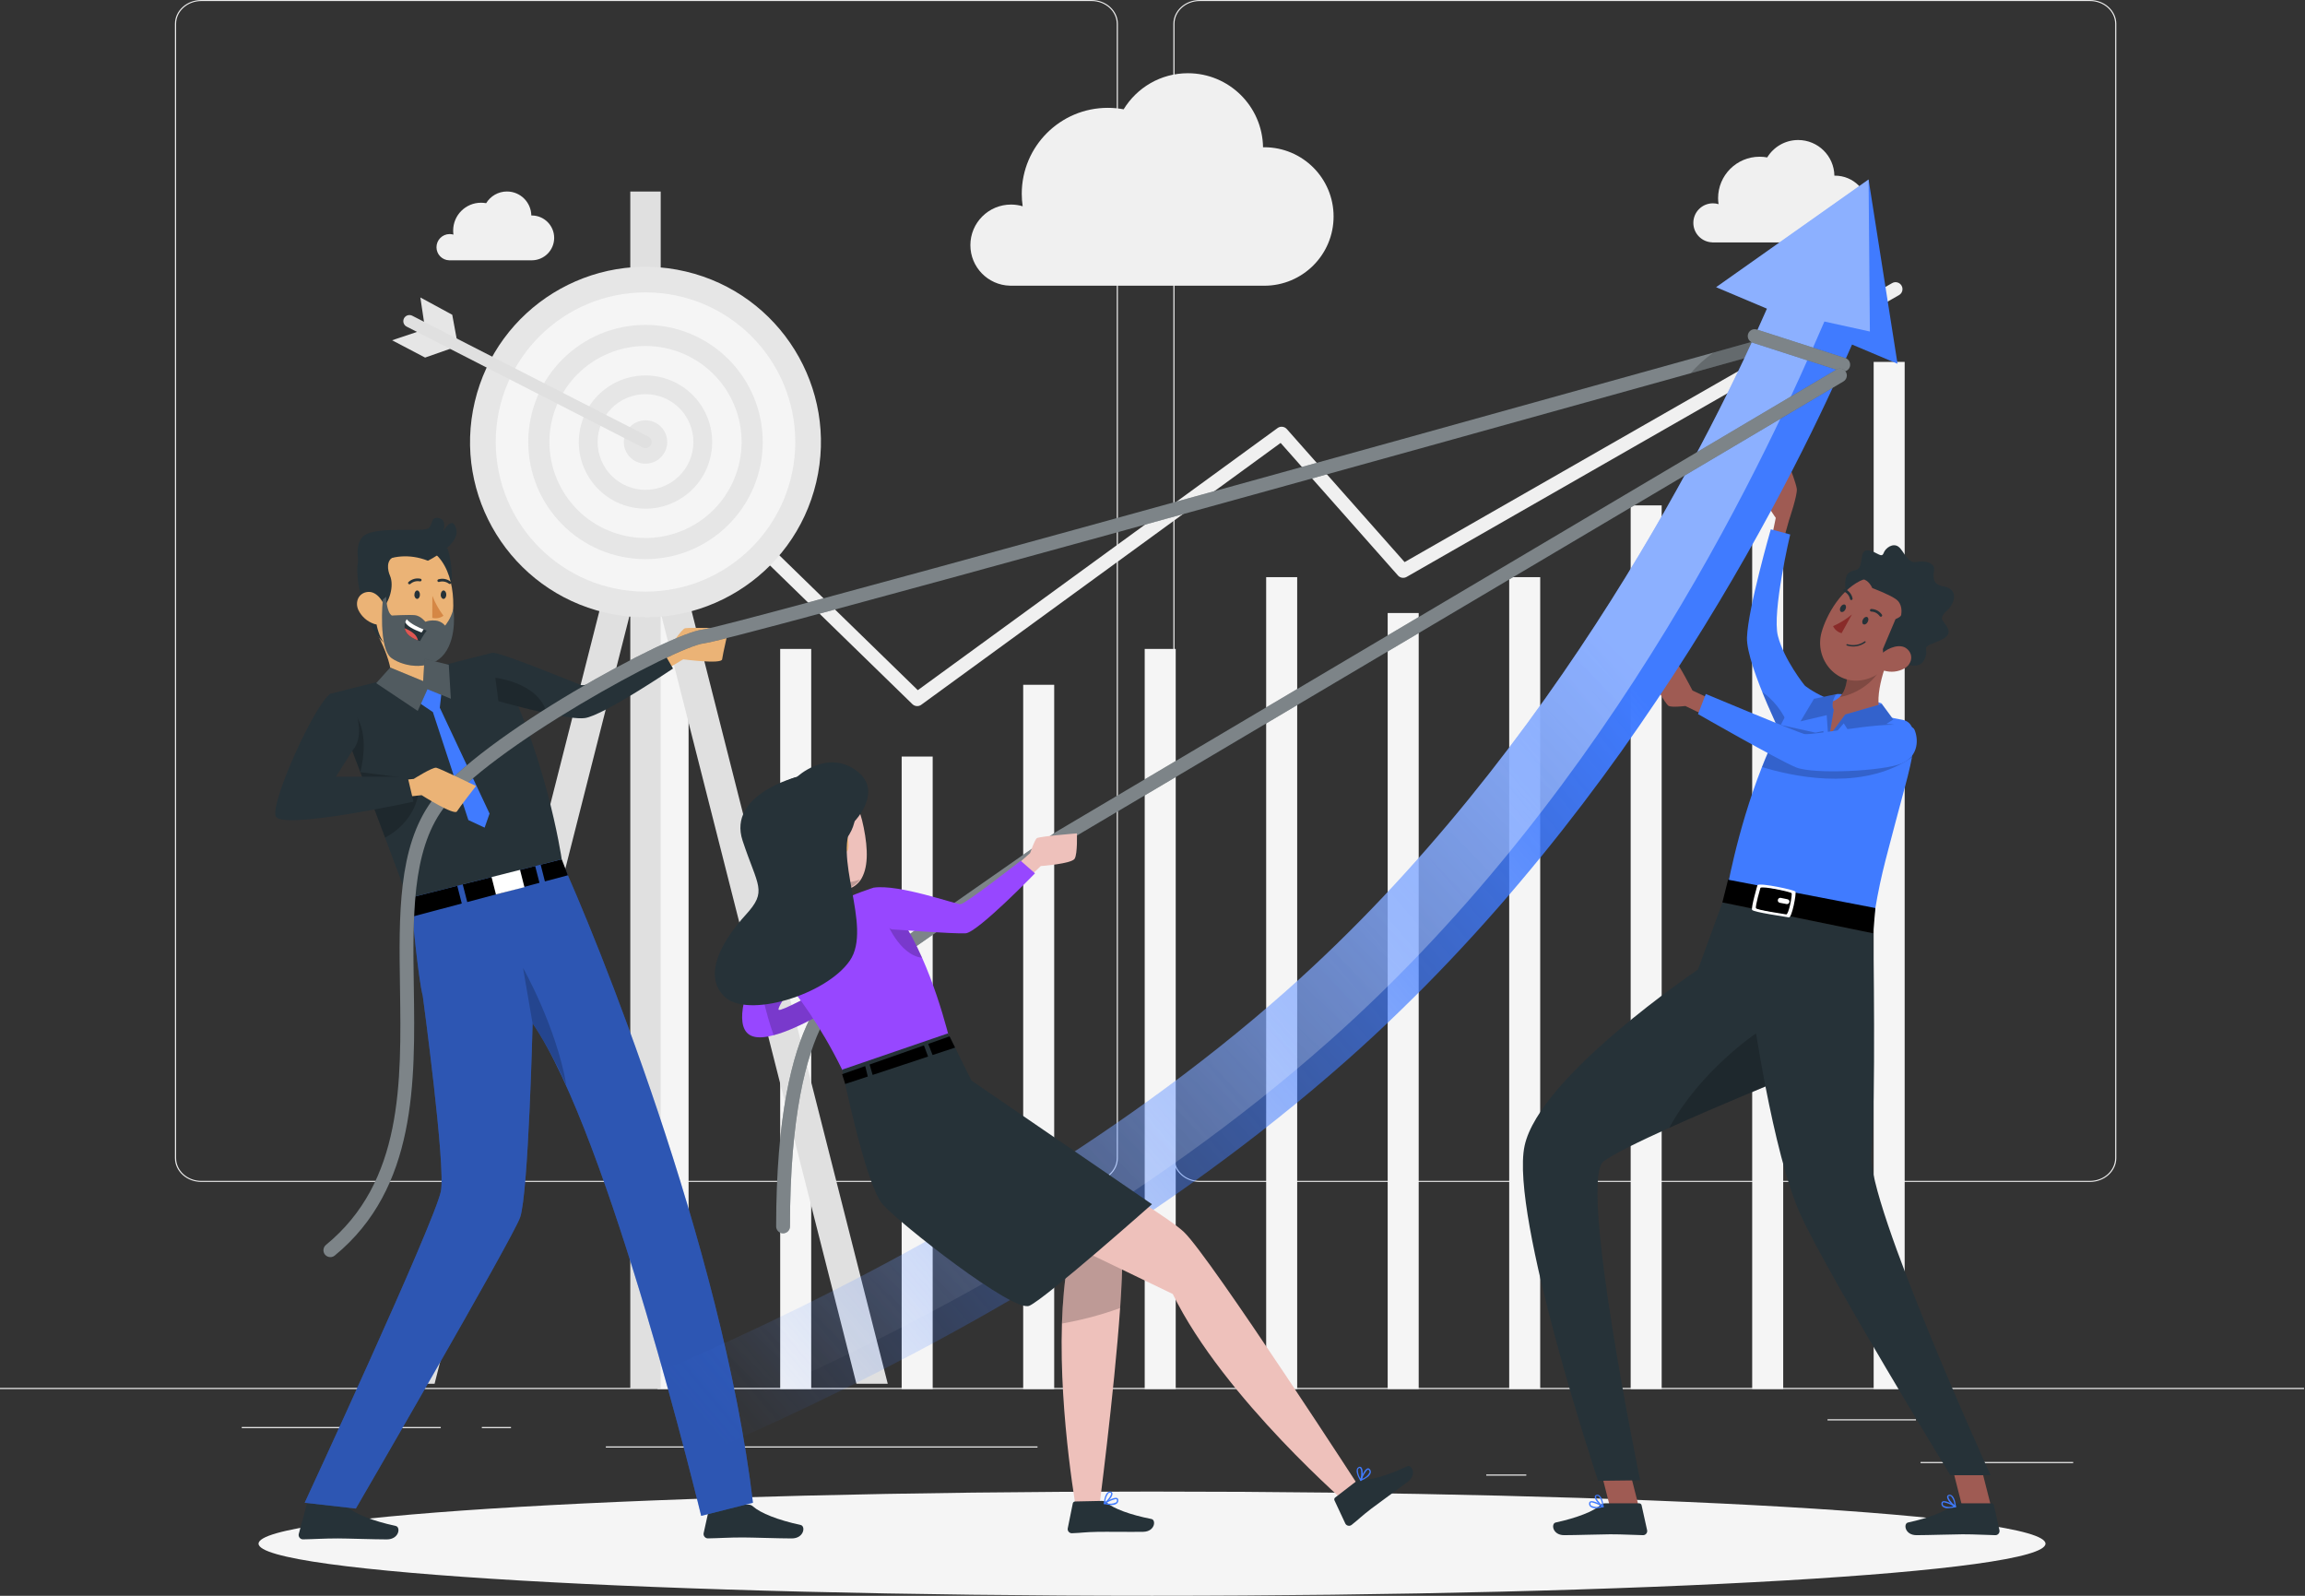 <svg width="377" height="261" viewBox="0 0 377 261" fill="none" xmlns="http://www.w3.org/2000/svg">
<rect x="0" y="0" width="377" height="261" fill="#333333" stroke="none"/>
<path d="M376.845 226.999H0V227.187H376.845V226.999Z" fill="#EBEBEB"/>
<path d="M339.085 239.114H314.123V239.302H339.085V239.114Z" fill="#EBEBEB"/>
<path d="M249.637 241.162H243.088V241.35H249.637V241.162Z" fill="#EBEBEB"/>
<path d="M313.369 232.126H298.906V232.315H313.369V232.126Z" fill="#EBEBEB"/>
<path d="M72.091 233.391H39.539V233.58H72.091V233.391Z" fill="#EBEBEB"/>
<path d="M83.577 233.391H78.806V233.58H83.577V233.391Z" fill="#EBEBEB"/>
<path d="M169.694 236.569H99.088V236.757H169.694V236.569Z" fill="#EBEBEB"/>
<path d="M178.527 193.308H32.919C30.544 193.308 28.613 191.558 28.613 189.405V3.902C28.613 1.75 30.544 0 32.919 0H178.535C180.91 0 182.84 1.75 182.84 3.902V189.405C182.833 191.558 180.902 193.308 178.527 193.308ZM32.919 0.171C30.649 0.171 28.802 1.845 28.802 3.902V189.405C28.802 191.462 30.649 193.137 32.919 193.137H178.535C180.804 193.137 182.652 191.462 182.652 189.405V3.902C182.652 1.845 180.804 0.171 178.535 0.171H32.919Z" fill="#EBEBEB"/>
<path d="M341.833 193.308H196.217C193.842 193.308 191.911 191.558 191.911 189.405V3.902C191.911 1.75 193.842 0 196.217 0H341.833C344.208 0 346.138 1.75 346.138 3.902V189.405C346.138 191.558 344.208 193.308 341.833 193.308ZM196.217 0.171C193.947 0.171 192.1 1.845 192.1 3.902V189.405C192.1 191.462 193.947 193.137 196.217 193.137H341.833C344.102 193.137 345.95 191.462 345.95 189.405V3.902C345.95 1.845 344.102 0.171 341.833 0.171H196.217Z" fill="#EBEBEB"/>
<path d="M112.623 88.525H107.551V227.18H112.623V88.525Z" fill="#F5F5F5"/>
<path d="M132.679 106.135H127.607V227.188H132.679V106.135Z" fill="#F5F5F5"/>
<path d="M152.547 123.738H147.475V227.187H152.547V123.738Z" fill="#F5F5F5"/>
<path d="M172.422 112H167.35V227.187H172.422V112Z" fill="#F5F5F5"/>
<path d="M192.297 106.135H187.225V227.188H192.297V106.135Z" fill="#F5F5F5"/>
<path d="M212.164 94.397H207.091V227.187H212.164V94.397Z" fill="#F5F5F5"/>
<path d="M232.038 100.263H226.966V227.18H232.038V100.263Z" fill="#F5F5F5"/>
<path d="M251.913 94.397H246.841V227.187H251.913V94.397Z" fill="#F5F5F5"/>
<path d="M271.78 82.659H266.708V227.187H271.78V82.659Z" fill="#F5F5F5"/>
<path d="M291.656 70.922H286.584V227.18H291.656V70.922Z" fill="#F5F5F5"/>
<path d="M311.523 59.191H306.451V227.188H311.523V59.191Z" fill="#F5F5F5"/>
<path d="M150.015 115.486C149.729 115.486 149.442 115.381 149.224 115.163L106.761 73.805C106.316 73.369 106.308 72.653 106.738 72.209C107.175 71.765 107.891 71.75 108.336 72.187L150.113 112.881L208.954 70.011C209.421 69.664 210.077 69.74 210.468 70.176L229.733 91.935L309.473 46.302C310.016 45.993 310.702 46.181 311.018 46.723C311.327 47.266 311.139 47.958 310.596 48.267L230.057 94.36C229.59 94.623 229.002 94.525 228.647 94.126L209.458 72.443L150.671 115.276C150.482 115.419 150.249 115.486 150.015 115.486Z" fill="#F0F0F0"/>
<path d="M145.198 226.322L108.139 80.326L109.993 73.03H108.063V31.327H103.089V73.03H101.16L103.014 80.326L65.947 226.322H71.08L103.089 100.225V227.09H108.063V100.225L140.073 226.322H145.198Z" fill="#E0E0E0"/>
<path d="M133.499 78.889C137.141 63.483 127.591 48.045 112.169 44.407C96.747 40.769 81.293 50.309 77.651 65.715C74.01 81.121 83.56 96.559 98.982 100.197C114.404 103.835 129.858 94.295 133.499 78.889Z" fill="#E6E6E6"/>
<path d="M105.578 96.762C119.106 96.762 130.073 85.806 130.073 72.292C130.073 58.778 119.106 47.823 105.578 47.823C92.05 47.823 81.083 58.778 81.083 72.292C81.083 85.806 92.05 96.762 105.578 96.762Z" fill="#F5F5F5"/>
<path d="M105.576 91.446C116.165 91.446 124.75 82.871 124.75 72.292C124.75 61.714 116.165 53.138 105.576 53.138C94.987 53.138 86.402 61.714 86.402 72.292C86.402 82.871 94.987 91.446 105.576 91.446Z" fill="#E6E6E6"/>
<path d="M111.594 86.795C119.612 83.477 123.42 74.294 120.098 66.284C116.777 58.274 107.584 54.47 99.566 57.788C91.547 61.106 87.74 70.289 91.061 78.299C94.382 86.309 103.575 90.113 111.594 86.795Z" fill="#F5F5F5"/>
<path d="M116.188 74.806C117.572 68.95 113.942 63.083 108.081 61.7C102.219 60.317 96.345 63.943 94.961 69.799C93.577 75.655 97.207 81.522 103.068 82.905C108.93 84.288 114.804 80.662 116.188 74.806Z" fill="#E6E6E6"/>
<path d="M108.577 79.519C112.573 77.866 114.47 73.29 112.815 69.298C111.16 65.306 106.579 63.411 102.584 65.064C98.588 66.718 96.69 71.294 98.346 75.286C100.001 79.277 104.582 81.173 108.577 79.519Z" fill="#F5F5F5"/>
<path d="M109.128 72.292C109.128 74.25 107.537 75.838 105.578 75.838C103.618 75.838 102.028 74.25 102.028 72.292C102.028 70.335 103.618 68.746 105.578 68.746C107.537 68.746 109.128 70.335 109.128 72.292Z" fill="#E6E6E6"/>
<path d="M68.752 48.651L69.528 53.838L64.132 55.653L69.528 58.484L74.91 56.594L73.968 51.482L68.752 48.651Z" fill="#E6E6E6"/>
<path d="M105.577 72.292L66.965 52.528" stroke="#E0E0E0" stroke-width="2" stroke-miterlimit="10" stroke-linecap="round" stroke-linejoin="round"/>
<path d="M158.712 40.098C158.712 36.431 161.689 33.457 165.359 33.457C166.023 33.457 166.663 33.555 167.266 33.736C167.168 33.073 167.116 32.388 167.116 31.695C167.116 23.933 173.416 17.638 181.187 17.638C182.076 17.638 182.936 17.721 183.78 17.879C185.943 14.341 189.832 11.976 194.279 11.976C201.017 11.976 206.481 17.382 206.579 24.091C206.647 24.091 206.714 24.083 206.782 24.083C213.045 24.083 218.118 29.15 218.118 35.407C218.118 41.664 213.045 46.731 206.782 46.731H165.148L165.156 46.723C161.591 46.625 158.712 43.697 158.712 40.098Z" fill="#F0F0F0"/>
<path d="M276.959 36.454C276.959 34.684 278.391 33.254 280.162 33.254C280.479 33.254 280.788 33.299 281.082 33.389C281.036 33.066 281.006 32.742 281.006 32.411C281.006 28.669 284.044 25.634 287.79 25.634C288.219 25.634 288.634 25.672 289.041 25.747C290.081 24.046 291.957 22.901 294.098 22.901C297.346 22.901 299.977 25.506 300.029 28.736C300.06 28.736 300.097 28.729 300.127 28.729C303.142 28.729 305.592 31.168 305.592 34.187C305.592 37.199 303.15 39.646 300.127 39.646H280.064L280.072 39.639C278.346 39.601 276.959 38.185 276.959 36.454Z" fill="#F0F0F0"/>
<path d="M71.39 40.437C71.39 39.247 72.355 38.283 73.545 38.283C73.764 38.283 73.968 38.313 74.163 38.374C74.133 38.155 74.118 37.937 74.118 37.711C74.118 35.196 76.161 33.156 78.678 33.156C78.965 33.156 79.243 33.186 79.515 33.231C80.216 32.087 81.474 31.319 82.914 31.319C85.1 31.319 86.863 33.073 86.901 35.242C86.924 35.242 86.946 35.242 86.969 35.242C88.996 35.242 90.639 36.883 90.639 38.908C90.639 40.934 88.996 42.575 86.969 42.575H73.478C72.325 42.552 71.39 41.603 71.39 40.437Z" fill="#F0F0F0"/>
<path d="M188.422 261C269.129 261 334.555 257.184 334.555 252.477C334.555 247.77 269.129 243.954 188.422 243.954C107.715 243.954 42.289 247.77 42.289 252.477C42.289 257.184 107.715 261 188.422 261Z" fill="#F5F5F5"/>
<path d="M104.295 108.913L109.465 105.962C109.465 105.962 111.455 102.898 112.05 102.754C112.646 102.611 119.203 102.754 119.203 102.754C119.203 102.754 118.208 106.993 118.11 107.837C118.012 108.672 111.749 107.837 111.749 107.837L106.677 110.856L104.295 108.913Z" fill="#EBB376"/>
<path d="M56.142 246.244L50.73 245.167C50.534 245.167 50.361 245.31 50.316 245.498L48.861 250.904C48.778 251.288 49.027 251.672 49.411 251.755C49.464 251.762 49.517 251.77 49.57 251.77C51.484 251.74 52.871 251.619 55.275 251.619C56.752 251.619 61.214 251.777 63.257 251.777C65.299 251.777 65.563 249.76 64.726 249.579C60.973 248.766 58.154 247.629 56.956 246.56C56.737 246.349 56.443 246.236 56.142 246.244Z" fill="#263238"/>
<path d="M122.369 246.085H116.46C116.264 246.085 116.091 246.228 116.045 246.416L115.088 250.745C115.005 251.129 115.254 251.513 115.638 251.596C115.691 251.604 115.744 251.611 115.797 251.611C117.711 251.581 119.098 251.46 121.502 251.46C122.979 251.46 127.441 251.619 129.484 251.619C131.526 251.619 131.79 249.601 130.953 249.42C127.2 248.607 124.381 247.47 123.183 246.401C122.964 246.19 122.67 246.085 122.369 246.085Z" fill="#263238"/>
<path d="M66.573 146.641L91.603 140.302C97.279 152.679 118.103 203.501 123.153 245.784L114.682 247.93C114.682 247.93 99.691 185.574 87.112 167.384C87.112 167.384 86.433 195.068 85.076 199.089C83.954 202.401 58.2 246.732 58.2 246.732L49.834 245.784C49.834 245.784 70.824 200.534 72.098 194.902C72.972 191.063 69.144 162.859 69.144 162.859C68.465 160.336 67.463 149.931 67.463 149.931C67.463 149.931 66.694 147.161 66.573 146.641Z" fill="#407BFF"/>
<path opacity="0.2" d="M87.105 167.384C88.959 170.064 90.813 173.528 92.644 177.488C90.918 167.745 85.545 158.311 85.545 158.311L87.105 167.384Z" fill="black"/>
<path opacity="0.3" d="M66.573 146.641L91.603 140.302C97.279 152.679 118.103 203.501 123.153 245.784L114.682 247.93C114.682 247.93 99.691 185.574 87.112 167.384C87.112 167.384 86.433 195.068 85.076 199.089C83.954 202.401 58.2 246.732 58.2 246.732L49.834 245.784C49.834 245.784 70.824 200.534 72.098 194.902C72.972 191.063 69.144 162.859 69.144 162.859C68.465 160.336 67.463 149.931 67.463 149.931C67.463 149.931 66.694 147.161 66.573 146.641Z" fill="black"/>
<path d="M110.076 109.342C110.076 109.342 98.665 117.037 95.658 117.444C94.46 117.609 91.988 117.203 89.433 116.661C85.559 115.832 81.519 114.673 81.519 114.673L81.014 110.856L80.479 106.775C81.383 106.474 93.186 111.322 94.95 112.015C96.713 112.708 108.117 105.962 108.117 105.962L110.076 109.342Z" fill="#263238"/>
<path d="M74.788 144.879L75.526 147.771L67.447 149.924L66.693 146.927L74.788 144.879Z" fill="black"/>
<path d="M87.533 141.649L88.234 144.39L76.423 147.537L75.685 144.653L87.533 141.649Z" fill="black"/>
<path d="M92.884 143.156L89.123 144.157L88.43 141.424L91.882 140.551L92.884 143.156Z" fill="black"/>
<path d="M81.115 146.286L85.776 145.105L84.924 141.748L80.263 142.929L81.115 146.286Z" fill="white"/>
<path d="M91.874 140.542L66.686 146.927C65.457 143.607 64.206 140.264 62.985 137.004C62.088 134.617 61.206 132.276 60.347 130.009C60.129 129.43 59.91 128.857 59.691 128.293C59.435 127.615 59.179 126.945 58.93 126.29C58.373 124.822 57.837 123.406 57.317 122.051C56.835 120.786 56.368 119.574 55.931 118.43C55.704 117.842 55.486 117.27 55.275 116.713C54.83 115.553 54.416 114.469 54.031 113.475L80.478 106.775C89.206 121.976 91.874 140.542 91.874 140.542Z" fill="#263238"/>
<path d="M63.641 112.828C66.362 114.123 71.389 111.827 71.389 111.827C71.389 111.827 73.055 109.99 72.06 109.176C70.04 109.44 70.168 108.777 69.437 107.746C69.015 107.144 68.751 106.398 68.578 105.608C68.48 105.194 68.419 104.764 68.367 104.335L60.445 101.497C62.247 104.403 65.043 109.907 63.641 112.828Z" fill="#EBB376"/>
<path opacity="0.2" d="M62.858 104.095C64.283 107.897 67.803 108.01 69.431 107.754C69.008 107.152 68.745 106.406 68.571 105.616L62.858 104.095Z" fill="black"/>
<path d="M73.197 89.692C73.197 89.692 75.262 95.941 72.277 98.99C69.285 102.039 67.258 90.091 67.258 90.091L73.197 89.692Z" fill="#263238"/>
<path d="M63.249 105.766C65.306 107.859 68.11 108.025 70.326 106.888C71.751 106.158 72.934 104.885 73.522 103.244C73.605 103.033 73.665 102.807 73.725 102.574C74.735 98.365 74.102 91.416 69.512 89.556C66.249 88.201 62.495 89.752 61.146 93.012C60.754 93.938 60.596 94.947 60.671 95.948C60.943 100.624 60.882 103.379 63.249 105.766Z" fill="#EBB376"/>
<path d="M67.779 97.266C67.749 97.642 67.975 97.951 68.231 97.951C68.487 97.951 68.683 97.642 68.683 97.258C68.683 96.882 68.48 96.565 68.231 96.573C67.982 96.573 67.779 96.882 67.779 97.266Z" fill="#263238"/>
<path d="M72.09 97.266C72.06 97.642 72.294 97.958 72.543 97.951C72.791 97.951 72.995 97.642 72.995 97.258C72.995 96.874 72.791 96.573 72.543 96.573C72.294 96.573 72.09 96.904 72.09 97.266Z" fill="#263238"/>
<path d="M70.718 97.454C71.17 98.621 71.78 99.713 72.534 100.714C72.007 101.09 71.336 101.218 70.703 101.053L70.718 97.454Z" fill="#D58745"/>
<path d="M73.665 95.496C73.59 95.534 73.499 95.527 73.432 95.474C72.979 95.128 72.391 95.015 71.841 95.173C71.728 95.218 71.6 95.158 71.555 95.045C71.51 94.932 71.57 94.804 71.683 94.759C72.369 94.548 73.123 94.676 73.688 95.112C73.786 95.18 73.816 95.323 73.748 95.421C73.748 95.421 73.748 95.421 73.748 95.429C73.725 95.459 73.695 95.481 73.665 95.496Z" fill="#263238"/>
<path d="M66.928 95.549C66.883 95.549 66.838 95.534 66.8 95.504C66.717 95.413 66.725 95.27 66.815 95.187C67.35 94.698 68.089 94.502 68.79 94.66C68.91 94.691 68.978 94.819 68.941 94.931C68.903 95.044 68.782 95.112 68.662 95.082C68.104 94.977 67.524 95.135 67.102 95.526C67.064 95.564 66.996 95.571 66.928 95.549Z" fill="#263238"/>
<path d="M64.109 90.121L64.561 90.987C63.039 91.566 63.431 93.343 63.777 94.134C64.523 95.835 63.664 98.568 62.383 99.705C62.383 99.705 62.307 98.96 61.682 99.163C61.056 99.374 61.418 103.274 62.737 105.081C62.737 105.081 60.785 103.485 59.541 99.427C58.388 95.677 58.117 92.522 58.825 91.017L64.109 90.121Z" fill="#263238"/>
<path d="M58.622 99.788C59.142 100.849 60.062 101.655 61.177 102.039C62.655 102.536 63.476 101.233 63.137 99.788C62.821 98.508 61.682 96.671 60.16 96.814C58.638 96.957 58.004 98.478 58.622 99.788Z" fill="#EBB376"/>
<path d="M64.063 107.648C66.279 109.199 70.597 109.704 72.715 106.888C74.833 104.072 74.155 99.577 74.155 99.577C73.808 101.158 72.798 102.333 72.798 102.333C71.607 100.895 69.565 101.7 69.565 101.7C69.565 101.7 68.819 100.714 67.831 100.616C66.844 100.518 64.086 100.684 64.086 100.684C63.189 100.127 63.158 97.605 63.158 97.605L62.616 98.056C62.616 98.049 61.84 106.097 64.063 107.648Z" fill="#263238"/>
<path d="M69.987 91.709C69.987 91.709 75.233 89.149 74.637 86.597C74.042 84.037 72.482 86.951 72.482 86.951C72.482 86.951 73.19 85.008 71.803 84.737C70.417 84.466 70.876 85.626 70.13 86.371C69.384 87.116 62.066 86.032 59.707 87.493C57.348 88.953 59.149 94.005 59.149 94.005C59.149 94.005 63.573 89.217 69.987 91.709Z" fill="#263238"/>
<path opacity="0.2" d="M64.063 107.648C66.279 109.199 70.597 109.704 72.715 106.888C74.833 104.072 74.155 99.577 74.155 99.577C73.808 101.158 72.798 102.333 72.798 102.333C71.607 100.895 69.565 101.7 69.565 101.7C69.565 101.7 68.819 100.714 67.831 100.616C66.844 100.518 64.086 100.684 64.086 100.684C63.189 100.127 63.158 97.605 63.158 97.605L62.616 98.056C62.616 98.049 61.84 106.097 64.063 107.648Z" fill="white"/>
<path d="M69.792 103.146C69.317 103.718 68.699 104.855 68.699 104.855C68.586 104.817 68.473 104.78 68.36 104.735C66.838 104.185 66.31 103.432 66.189 102.755C66.121 102.386 66.189 102.039 66.272 101.768C66.37 101.452 66.506 101.256 66.506 101.256C67.139 102.032 68.518 102.649 69.272 102.95C69.588 103.078 69.792 103.146 69.792 103.146Z" fill="#263238"/>
<path d="M69.28 102.95L68.948 103.447C67.516 102.928 66.574 102.37 66.28 101.776C66.378 101.459 66.514 101.264 66.514 101.264C67.139 102.032 68.526 102.649 69.28 102.95Z" fill="white"/>
<path d="M68.36 104.734C66.837 104.185 66.31 103.432 66.189 102.754C66.702 102.958 67.297 103.266 67.764 103.695C68.119 104.027 68.284 104.396 68.36 104.734Z" fill="#DE5753"/>
<path d="M72.377 111.842L71.932 115.742L80.072 133.066L79.266 135.363L76.605 134.128L70.802 116.465L66.536 113.574L69.641 111.88L72.377 111.842Z" fill="#407BFF"/>
<path d="M63.822 109.177L69.211 111.398L69.43 107.754L73.402 108.732L73.741 114.281L69.912 112.723L68.322 116.276L61.531 111.736L63.822 109.177Z" fill="#263238"/>
<path opacity="0.2" d="M63.822 109.177L69.211 111.398L69.43 107.754L73.402 108.732L73.741 114.281L69.912 112.723L68.322 116.276L61.531 111.736L63.822 109.177Z" fill="white"/>
<path opacity="0.2" d="M58.932 126.29C58.374 124.822 57.839 123.406 57.319 122.051C56.837 120.786 56.37 119.574 55.932 118.43C55.706 117.842 55.488 117.27 55.277 116.713C56.068 116.344 57.952 116.562 58.487 117.489C60.447 120.884 58.932 126.29 58.932 126.29Z" fill="black"/>
<path opacity="0.2" d="M68.375 130.115C68.375 130.115 67.794 134.421 62.986 137.004C62.089 134.617 61.207 132.276 60.348 130.009C60.129 129.43 59.911 128.857 59.692 128.293C59.436 127.615 59.18 126.945 58.931 126.29L67.659 127.397L68.375 130.115Z" fill="black"/>
<path opacity="0.2" d="M89.433 116.66C85.559 115.832 81.519 114.673 81.519 114.673L81.014 110.855C81.014 110.855 88.136 111.616 89.433 116.66Z" fill="black"/>
<path d="M54.033 205.609C53.709 205.609 53.385 205.466 53.158 205.195C52.759 204.713 52.834 203.998 53.317 203.606C65.896 193.291 65.655 177.119 65.421 161.481C65.248 149.69 65.082 138.555 70.629 130.973C78.422 120.335 109.768 103.447 114.969 102.965C118.677 102.596 232.017 71.132 291.423 54.546C292.026 54.38 292.651 54.726 292.817 55.329C292.983 55.931 292.636 56.556 292.033 56.722C285.001 58.687 119.837 104.787 115.18 105.216C110.71 105.63 79.681 122.45 72.46 132.313C67.358 139.278 67.516 150.052 67.69 161.451C67.916 176.87 68.18 194.345 54.764 205.353C54.538 205.526 54.289 205.609 54.033 205.609Z" fill="#263238"/>
<g opacity="0.4">
<path d="M292.033 56.722C290.85 57.053 285.175 58.634 276.537 61.043C233.916 72.924 119.046 104.862 115.172 105.216C110.703 105.63 79.673 122.45 72.453 132.313C67.35 139.278 67.509 150.052 67.682 161.451C67.908 176.87 68.172 194.353 54.749 205.353C54.538 205.526 54.289 205.609 54.033 205.609C53.709 205.609 53.385 205.473 53.158 205.202C52.759 204.72 52.834 204.005 53.317 203.606C65.896 193.291 65.655 177.126 65.421 161.488C65.24 149.698 65.074 138.555 70.629 130.981C78.422 120.335 109.768 103.447 114.961 102.965C118.458 102.619 218.865 74.776 280.23 57.67C284.134 56.578 287.873 55.539 291.423 54.546C292.026 54.38 292.644 54.726 292.817 55.329C292.983 55.931 292.629 56.556 292.033 56.722Z" fill="white"/>
</g>
<path opacity="0.2" d="M292.032 56.722C290.849 57.053 285.174 58.634 276.537 61.043C277.539 59.824 278.835 58.687 280.23 57.67C284.134 56.578 287.872 55.539 291.422 54.546C292.025 54.38 292.643 54.726 292.816 55.329C292.982 55.931 292.628 56.556 292.032 56.722Z" fill="black"/>
<path d="M61.735 127.909L67.666 127.397C67.666 127.397 70.756 125.439 71.359 125.567C71.962 125.688 77.856 128.556 77.856 128.556C77.856 128.556 75.173 131.99 74.736 132.712C74.291 133.435 68.963 130.055 68.963 130.055L63.091 130.68L61.735 127.909Z" fill="#EBB376"/>
<path d="M54.032 113.468C51.342 115.396 44.325 131.041 45.071 133.465C45.817 135.882 67.629 131.116 67.629 131.116L66.664 127.036H54.937L57.725 122.646C57.725 122.646 59.444 120.975 58.389 117.09C57.628 114.289 54.032 113.468 54.032 113.468Z" fill="#263238"/>
<path d="M281.285 115.042L276.815 112.933C276.815 112.933 274.584 108.604 273.891 107.919C273.205 107.234 270.024 109.914 270.024 110.374C270.024 110.833 272.346 115.215 272.949 115.471C273.552 115.727 275.654 115.471 275.654 115.471L279.905 117.526L281.285 115.042Z" fill="#9F5B53"/>
<path d="M291.715 88.269L292.612 85.069C292.612 85.069 294.029 80.898 293.878 79.934C293.727 78.963 292.8 76.584 292.8 76.584C292.8 76.584 288.881 81.35 288.881 81.944C288.881 82.539 290.441 84.7 290.441 84.7L289.703 88.276H291.715V88.269Z" fill="#9F5B53"/>
<path d="M295.16 112.098C295.16 112.098 291.784 107.904 290.789 104.004C289.794 100.104 292.801 87.418 292.801 87.418L289.628 86.574C289.628 86.574 285.89 99.532 285.732 104.26C285.573 108.988 292.643 122.864 292.643 122.864L295.16 112.098Z" fill="#407BFF"/>
<path opacity="0.2" d="M293.118 120.809L292.635 122.857C292.635 122.857 290.208 118.084 288.226 113.175C289.862 114.334 291.61 116.194 292.68 119.13C292.876 119.688 293.02 120.245 293.118 120.809Z" fill="black"/>
<path d="M313.037 121.269C313.006 122.037 312.893 122.91 312.713 123.874C312.366 125.748 311.778 127.969 311.107 130.416C310.753 131.704 310.384 133.082 310.007 134.535C308.326 141.062 307.414 143.66 306.17 151.995L282.316 146.34C282.316 146.34 283.982 136.108 288.18 125.447C288.881 123.655 289.665 121.848 290.509 120.071C291.858 117.263 293.403 114.538 295.144 112.091C295.144 112.091 299.003 115.614 311.122 117.722C312.607 117.986 313.112 119.258 313.037 121.269Z" fill="#407BFF"/>
<path opacity="0.2" d="M310.037 118.573C310.007 119.341 312.894 122.91 312.72 123.874C312.396 124.092 312.012 124.333 311.575 124.596C303.51 129.294 292.913 126.908 288.195 125.455C288.896 123.663 290.426 120.35 291.278 118.573L296.938 119.83C296.931 119.823 306.201 117.722 310.037 118.573Z" fill="black"/>
<path d="M300.337 113.544C301.204 113.212 308.319 114.982 307.792 115.132C307.264 115.283 304.611 123.414 300.903 122.804C297.195 122.195 297.247 114.718 300.337 113.544Z" fill="#407BFF"/>
<path d="M268.124 246.77L263.647 247.742L261.032 237.449L265.516 236.486L268.124 246.77Z" fill="#9F5B53"/>
<path d="M262.532 245.875H268.102C268.29 245.875 268.448 246.003 268.494 246.191L269.398 250.272C269.473 250.633 269.24 250.994 268.878 251.07C268.833 251.077 268.78 251.085 268.727 251.085C266.926 251.055 265.614 250.942 263.353 250.942C261.959 250.942 257.753 251.085 255.832 251.085C253.91 251.085 253.653 249.187 254.445 249.014C257.98 248.246 260.64 247.177 261.771 246.168C261.974 245.973 262.245 245.867 262.532 245.875Z" fill="#263238"/>
<path d="M261.017 246.68C260.708 246.703 260.392 246.62 260.135 246.447C259.962 246.304 259.879 246.086 259.909 245.867C259.909 245.739 259.977 245.619 260.098 245.566C260.603 245.303 262.087 246.214 262.246 246.319C262.283 246.342 262.306 246.379 262.298 246.425C262.291 246.47 262.261 246.507 262.215 246.515C261.824 246.605 261.417 246.665 261.017 246.68ZM260.331 245.724C260.286 245.717 260.233 245.732 260.188 245.754C260.158 245.754 260.12 245.792 260.12 245.882C260.105 246.025 260.158 246.176 260.263 246.274C260.776 246.507 261.364 246.537 261.899 246.357C261.424 246.048 260.889 245.837 260.331 245.724Z" fill="#407BFF"/>
<path d="M262.187 246.515H262.134C261.659 246.259 260.747 245.25 260.838 244.768C260.868 244.602 261.018 244.482 261.184 244.482C261.35 244.459 261.516 244.512 261.644 244.625C262.172 245.054 262.285 246.372 262.292 246.439C262.292 246.477 262.27 246.515 262.239 246.537C262.224 246.53 262.202 246.522 262.187 246.515ZM261.267 244.655H261.214C261.071 244.655 261.064 244.738 261.056 244.768C260.996 245.062 261.584 245.83 262.051 246.183C262.021 245.664 261.832 245.159 261.508 244.753C261.441 244.693 261.358 244.655 261.267 244.655Z" fill="#407BFF"/>
<path d="M306.374 152.649C306.374 152.649 302.515 171.066 293.464 176.012C292.423 176.584 291.3 176.976 290.117 177.141C290.117 177.141 280.945 180.883 273.016 184.467C268.192 186.643 263.828 188.774 262.268 189.956C258.138 193.103 268.26 242.11 268.26 242.11L261.379 242.193C261.379 242.193 246.916 198.788 249.358 187.404C251.8 176.012 277.719 158.575 277.719 158.575L281.721 147.605L306.374 152.649Z" fill="#263238"/>
<path opacity="0.2" d="M293.463 176.012C292.423 176.584 291.3 176.976 290.117 177.142C290.117 177.142 280.945 180.883 273.016 184.467C278.118 175.101 287.215 169.01 287.215 169.01L293.463 176.012Z" fill="black"/>
<path d="M325.752 246.77L321.275 247.742L318.66 237.449L323.144 236.486L325.752 246.77Z" fill="#9F5B53"/>
<path d="M320.16 245.875H325.729C325.918 245.875 326.076 246.003 326.121 246.191L327.026 250.272C327.101 250.633 326.867 250.994 326.506 251.07C326.46 251.077 326.408 251.085 326.355 251.085C324.554 251.055 323.242 250.942 320.981 250.942C319.587 250.942 315.381 251.085 313.459 251.085C311.537 251.085 311.281 249.187 312.072 249.014C315.607 248.246 318.268 247.177 319.398 246.168C319.602 245.973 319.873 245.867 320.16 245.875Z" fill="#263238"/>
<path d="M318.646 246.68C318.337 246.703 318.02 246.62 317.764 246.447C317.591 246.304 317.508 246.086 317.538 245.867C317.538 245.739 317.606 245.619 317.726 245.566C318.231 245.303 319.716 246.214 319.874 246.319C319.912 246.342 319.935 246.379 319.927 246.425C319.919 246.47 319.889 246.507 319.844 246.515C319.452 246.605 319.045 246.665 318.646 246.68ZM317.96 245.724C317.915 245.717 317.862 245.732 317.817 245.754C317.787 245.754 317.749 245.792 317.749 245.882C317.734 246.025 317.787 246.176 317.892 246.274C318.405 246.507 318.992 246.537 319.528 246.357C319.053 246.048 318.518 245.837 317.96 245.724Z" fill="#407BFF"/>
<path d="M319.813 246.515H319.76C319.285 246.259 318.373 245.25 318.464 244.768C318.494 244.602 318.645 244.482 318.81 244.482C318.976 244.459 319.142 244.512 319.27 244.625C319.798 245.054 319.911 246.372 319.918 246.439C319.918 246.477 319.896 246.515 319.866 246.537C319.851 246.53 319.828 246.522 319.813 246.515ZM318.893 244.655H318.841C318.697 244.655 318.69 244.738 318.682 244.768C318.622 245.062 319.21 245.83 319.677 246.183C319.647 245.664 319.459 245.159 319.135 244.753C319.067 244.693 318.984 244.655 318.893 244.655Z" fill="#407BFF"/>
<path d="M307.919 117.444C306.796 118.166 301.626 117.91 301.626 117.91L299.184 120.531L298.958 116.186C298.958 116.186 297.338 115.509 297.775 115.042C299.244 115.042 300.232 114.643 300.895 113.995C301.943 112.971 302.154 111.33 302.139 109.689C302.139 109.674 302.139 109.651 302.139 109.628L302.146 109.621L306.57 107.355L309.623 105.789C308.206 108.913 306.148 114.726 307.919 117.444Z" fill="#9F5B53"/>
<path opacity="0.2" d="M308.049 108.417C306.586 112.106 302.758 113.755 300.896 113.996C301.944 112.972 302.155 111.33 302.14 109.689C302.147 109.666 302.147 109.644 302.147 109.621L306.571 107.355C306.564 107.972 308.275 107.852 308.049 108.417Z" fill="black"/>
<path d="M310.859 108.266C310.859 108.266 313.738 109.802 314.695 107.972C315.652 106.143 314.288 106.067 315.69 105.42C317.092 104.772 319.104 104.321 318.645 102.95C318.185 101.588 316.768 101.422 318.343 99.969C319.926 98.516 320.273 96.332 317.906 95.926C315.539 95.519 316.444 93.697 316.323 92.891C316.203 92.086 314.876 91.612 313.437 91.913C311.997 92.214 311.394 90.083 310.512 89.421C309.623 88.758 308.394 89.579 308.07 90.475C307.746 91.371 306.895 90.174 305.621 90.031C304.347 89.887 304.656 91.213 304.257 92.455C303.857 93.697 303.088 92.891 302.184 93.915C301.28 94.924 301.197 101.919 310.859 108.266Z" fill="#263238"/>
<path d="M312.11 103.974C309.955 107.362 308.726 109.598 306.299 110.698C305.99 110.841 305.651 110.969 305.289 111.074C300.571 112.459 296.682 107.919 297.926 103.432C298.137 102.679 298.438 101.881 298.83 101.068C300.511 97.537 303.767 93.915 307.648 94.397C311.055 94.789 313.497 97.861 313.105 101.271C312.984 102.227 312.645 103.153 312.11 103.974Z" fill="#9F5B53"/>
<path d="M305.471 101.731C305.313 102.062 304.981 102.22 304.762 102.1C304.551 101.979 304.529 101.625 304.702 101.302C304.875 100.978 305.2 100.812 305.411 100.933C305.622 101.053 305.652 101.407 305.471 101.731Z" fill="#263238"/>
<path d="M301.815 99.698C301.656 100.029 301.317 100.187 301.106 100.066C300.895 99.946 300.872 99.592 301.046 99.268C301.219 98.945 301.543 98.779 301.754 98.899C301.973 99.02 301.988 99.396 301.815 99.698Z" fill="#263238"/>
<path d="M302.893 100.503C301.958 101.279 300.918 101.919 299.81 102.408C300.082 102.98 300.587 103.402 301.205 103.56L302.893 100.503Z" fill="#892B29"/>
<path d="M307.656 100.872C307.573 100.88 307.497 100.849 307.444 100.782C307.128 100.33 306.623 100.051 306.073 100.029C305.952 100.036 305.854 99.946 305.847 99.826C305.839 99.705 305.93 99.607 306.05 99.6C306.751 99.607 307.399 99.954 307.799 100.526C307.874 100.624 307.851 100.752 307.761 100.827C307.761 100.827 307.761 100.827 307.753 100.827C307.723 100.849 307.686 100.865 307.656 100.872Z" fill="#263238"/>
<path d="M302.079 105.578C303.111 105.917 304.242 105.729 305.109 105.074C305.154 105.028 305.162 104.961 305.124 104.916C305.086 104.87 305.018 104.863 304.966 104.901C304.966 104.901 304.958 104.901 304.958 104.908C304.144 105.495 303.096 105.661 302.139 105.36C302.079 105.337 302.019 105.367 301.996 105.428C301.996 105.435 301.996 105.435 301.996 105.443C301.973 105.503 302.004 105.563 302.064 105.586C302.071 105.571 302.071 105.571 302.079 105.578Z" fill="#263238"/>
<path d="M301.492 96.581C301.476 96.543 301.469 96.498 301.484 96.453C301.537 96.347 301.665 96.294 301.77 96.347C301.77 96.347 301.77 96.347 301.778 96.347C302.419 96.633 302.878 97.213 303.006 97.898C303.022 98.019 302.939 98.124 302.818 98.139C302.697 98.154 302.592 98.071 302.577 97.951C302.456 97.409 302.087 96.965 301.582 96.739C301.529 96.701 301.499 96.641 301.492 96.581Z" fill="#263238"/>
<path d="M304.581 94.706C305.681 94.841 306.224 96.182 306.224 96.182C306.224 96.182 308.914 97.183 310.067 97.981C311.221 98.779 311.002 100.202 310.957 100.564C310.912 100.925 310.03 101.256 310.03 101.256C310.03 101.256 308.394 105.096 307.957 106.158L308.183 109.696C308.183 109.696 312.524 107.272 315.095 101.926C317.665 96.581 306.94 91.875 306.94 91.875L304.581 94.706Z" fill="#263238"/>
<path d="M311.463 109.335C310.46 109.885 309.277 110.013 308.177 109.689C306.722 109.252 306.805 107.762 307.883 106.813C308.847 105.977 310.784 105.157 311.907 106.128C313.038 107.092 312.691 108.65 311.463 109.335Z" fill="#9F5B53"/>
<path d="M307.791 115.132L301.799 116.856L299.214 120.35L299.923 116.073C299.923 116.073 299.274 115.087 300.337 113.543L296.689 114.296L294.489 117.978L298.769 116.969L299.071 121.238L301.558 118.302L303.601 121.524L309.668 117.677L307.791 115.132Z" fill="#407BFF"/>
<path opacity="0.2" d="M307.791 115.132L301.799 116.856L299.214 120.35L299.923 116.073C299.923 116.073 299.274 115.087 300.337 113.543L296.689 114.296L294.489 117.978L298.769 116.969L299.071 121.238L301.558 118.302L303.601 121.524L309.668 117.677L307.791 115.132Z" fill="black"/>
<path d="M282.641 143.878L281.706 147.597L306.367 152.649L306.736 148.516L282.641 143.878Z" fill="black"/>
<path d="M293.653 145.821C293.457 145.542 287.97 144.368 287.45 144.759C287.45 144.759 286.379 148.426 286.568 148.81C286.749 149.194 292.092 149.939 292.582 150.045C293.08 150.143 293.849 146.1 293.653 145.821ZM292.145 149.555C291.738 149.473 287.352 148.855 287.201 148.539C287.05 148.223 287.932 145.211 287.932 145.211C288.354 144.887 292.869 145.859 293.027 146.085C293.185 146.318 292.552 149.638 292.145 149.555Z" fill="white"/>
<path d="M292.349 147.078L291.264 146.852C291.06 146.807 290.849 146.935 290.797 147.13L290.789 147.145C290.721 147.379 290.864 147.612 291.106 147.657L292.198 147.861C292.425 147.906 292.643 147.748 292.673 147.514C292.703 147.311 292.56 147.115 292.349 147.078Z" fill="white"/>
<path d="M306.367 152.65C306.367 152.65 306.842 180.523 306.058 188.639C305.274 196.755 325.571 241.275 325.571 241.275H318.992C318.992 241.275 299.056 208.689 294.489 198.66C289.914 188.632 286.545 164.712 286.545 164.712L306.367 152.65Z" fill="#263238"/>
<path d="M313.12 119.333C312.103 117.03 296.479 120.44 295.069 120.041C293.66 119.642 278.993 113.506 278.993 113.506L277.727 116.796C277.727 116.796 290.879 124.333 293.75 125.507C296.622 126.689 308.138 126.125 311.055 124.852C313.972 123.58 313.723 120.681 313.12 119.333Z" fill="#407BFF"/>
<path d="M310.354 59.492L305.621 29.354L280.689 46.972L289.002 50.48C280.998 68.806 255.033 122.496 210.355 162.083C153.285 212.656 73.439 237.532 72.64 237.781L77.057 252.176C80.448 251.137 160.777 226.148 220.356 173.347C267.838 131.275 294.534 75.778 302.915 56.353L310.354 59.492Z" fill="url(#paint0_linear_141_60)"/>
<path opacity="0.4" d="M305.832 54.222L305.621 29.354L280.689 46.972L289.002 50.48C280.998 68.806 255.033 122.496 210.354 162.084C153.285 212.656 73.439 237.532 72.64 237.781L74.042 246.906C77.434 245.867 157.762 223.137 217.341 170.335C264.824 128.263 290.012 72.013 298.393 52.588L305.832 54.222Z" fill="url(#paint1_linear_141_60)"/>
<path d="M301.476 60.772C301.363 60.772 301.243 60.757 301.13 60.72L286.644 56.044C286.048 55.856 285.724 55.216 285.913 54.621C286.101 54.026 286.742 53.703 287.337 53.891L301.823 58.566C302.418 58.755 302.743 59.395 302.554 59.989C302.396 60.471 301.959 60.772 301.476 60.772Z" fill="#263238"/>
<g opacity="0.4">
<path d="M301.476 60.772C301.363 60.772 301.243 60.757 301.13 60.72L286.644 56.044C286.048 55.856 285.724 55.216 285.913 54.621C286.101 54.026 286.742 53.703 287.337 53.891L301.823 58.566C302.418 58.755 302.743 59.395 302.554 59.989C302.396 60.471 301.959 60.772 301.476 60.772Z" fill="white"/>
</g>
<path d="M128.075 201.717C127.45 201.717 126.945 201.212 126.945 200.587C126.945 164.643 137.399 159.915 139.358 159.351L172.626 136.123C172.649 136.108 172.671 136.093 172.694 136.078L300.354 60.441C300.889 60.125 301.582 60.298 301.906 60.833C302.223 61.367 302.05 62.06 301.515 62.384L173.885 137.998L140.481 161.316C140.338 161.413 140.18 161.481 140.014 161.504C139.931 161.519 129.206 164.147 129.206 200.587C129.206 201.212 128.701 201.717 128.075 201.717Z" fill="#263238"/>
<g opacity="0.4">
<path d="M128.075 201.717C127.45 201.717 126.945 201.212 126.945 200.587C126.945 164.643 137.399 159.915 139.358 159.351L172.626 136.123C172.649 136.108 172.671 136.093 172.694 136.078L300.354 60.441C300.889 60.125 301.582 60.298 301.906 60.833C302.223 61.367 302.05 62.06 301.515 62.384L173.885 137.998L140.481 161.316C140.338 161.413 140.18 161.481 140.014 161.504C139.931 161.519 129.206 164.147 129.206 200.587C129.206 201.212 128.701 201.717 128.075 201.717Z" fill="white"/>
</g>
<path d="M136.757 164.417C136.757 164.417 130.946 168.159 126.529 169.319C125.21 169.673 124.019 169.786 123.145 169.507C119.859 168.468 121.811 162.113 123.771 158.1C124.087 157.445 124.404 156.858 124.698 156.361L130.441 159.907C130.441 159.907 126.959 164.869 127.358 165.163C127.758 165.464 133.124 162.482 133.418 162.384C133.719 162.287 136.757 164.417 136.757 164.417Z" fill="#9747FF"/>
<path opacity="0.2" d="M136.758 164.417C136.758 164.417 130.947 168.159 126.53 169.319C125.181 165.494 124.292 161.202 123.771 158.1C124.088 157.445 124.405 156.858 124.699 156.361L130.442 159.907C130.442 159.907 126.96 164.869 127.359 165.163C127.759 165.464 133.125 162.482 133.419 162.384C133.72 162.287 136.758 164.417 136.758 164.417Z" fill="black"/>
<path d="M165.072 142.561L168.479 139.527C168.479 139.527 169.21 137.403 169.572 137.095C169.934 136.794 176.136 136.304 176.136 136.304C176.136 136.304 176.257 139.587 175.775 140.438C175.285 141.288 170.22 141.65 170.22 141.65L167.507 144.262L165.072 142.561Z" fill="#EEC1BB"/>
<path d="M183.207 213.936C182.235 227.91 179.635 247.741 179.635 247.741L176.288 248.479C176.288 248.479 173.198 231.878 173.688 216.473C173.801 213.002 174.095 209.591 174.638 206.452C174.638 206.452 163.046 202.002 154.997 198.019C151.153 196.122 148.115 194.323 147.535 193.163C145.741 189.587 153.896 181.184 153.896 181.184C154.153 181.388 159.074 184.52 164.802 188.232C172.407 193.156 181.429 199.103 182.906 200.587C183.765 201.453 183.69 206.964 183.207 213.936Z" fill="#EEC1BB"/>
<path opacity="0.2" d="M183.208 213.936C179.681 215.224 176.372 215.999 173.689 216.474C173.802 213.003 174.096 209.592 174.638 206.453C174.638 206.453 163.047 202.003 154.997 198.02L164.803 188.232C172.408 193.156 181.429 199.104 182.906 200.587C183.766 201.453 183.69 206.964 183.208 213.936Z" fill="black"/>
<path d="M157.114 178.866C157.114 178.866 189.274 197.335 193.645 201.506C198.017 205.677 223.25 244.662 223.25 244.662L221.125 246.688C221.125 246.688 200.165 228.716 191.814 211.64L157.114 194.91V178.866Z" fill="#EEC1BB"/>
<path d="M132.679 144.767C132.732 144.797 132.784 144.835 132.845 144.857C133.606 145.256 134.473 145.618 135.407 145.693C138.03 145.927 139.718 145.332 140.683 144.029C140.691 144.029 140.691 144.029 140.691 144.029C142.032 142.087 142.002 138.977 141.263 135.333C140.932 133.662 140.48 132.224 139.854 131.147C139.846 131.139 139.839 131.094 139.831 131.087C139.801 131.042 139.779 130.981 139.748 130.936C138.829 129.438 137.533 128.564 135.626 128.384C134.97 128.324 134.231 128.339 133.417 128.444C126.235 129.378 126.604 141.439 132.679 144.767Z" fill="#EEC1BB"/>
<path opacity="0.2" d="M132.845 144.857C133.606 145.256 134.458 145.512 135.4 145.595C138.023 145.829 139.696 145.151 140.668 143.833C139.462 144.285 137.797 144.624 136.063 144.097C134.963 143.766 133.847 144.165 132.845 144.857Z" fill="black"/>
<path d="M132.364 150.744C131.739 152.762 134.324 153.831 134.324 153.831C138.846 152.356 139.856 150.112 139.856 150.112C136.389 147.899 137.919 142.636 137.919 142.636L137.15 142.937L131.867 143.494C131.867 143.494 133.065 146.385 133.193 147.025C133.193 147.033 133.201 147.04 133.201 147.04C133.887 150.421 132.364 150.744 132.364 150.744Z" fill="#EBB376"/>
<path d="M139.862 131.102C139.862 131.102 140.962 136.078 136.493 138.902C136.493 138.902 135.174 144.413 132.166 144.91C128.066 145.587 123.627 140.242 124.215 134.091C124.984 126.11 136.606 123.851 139.862 131.102Z" fill="#263238"/>
<path d="M138.709 137.125C138.596 136.342 137.782 135.107 136.584 135.461C135.348 135.822 135.084 139.03 138.287 139.293C138.747 139.331 138.943 138.759 138.709 137.125Z" fill="#EBB376"/>
<path d="M221.849 242.253L218.382 244.925C218.231 245.038 218.186 245.242 218.269 245.407L220.032 249.172C220.19 249.503 220.597 249.646 220.929 249.488C220.974 249.465 221.02 249.443 221.057 249.413C222.459 248.298 222.504 248.125 224.291 246.747C225.391 245.904 228.79 243.465 230.305 242.298C231.82 241.131 230.863 239.482 230.139 239.821C226.891 241.357 224.147 242.132 222.64 242.019C222.354 241.997 222.075 242.079 221.849 242.253Z" fill="#263238"/>
<path d="M222.603 242.193C222.565 242.208 222.513 242.2 222.483 242.17C222.452 242.14 222.445 242.095 222.46 242.057C222.528 241.876 223.138 240.258 223.696 240.16C223.824 240.13 223.952 240.182 224.028 240.288C224.186 240.446 224.254 240.672 224.201 240.882C224.103 241.176 223.907 241.432 223.651 241.598C223.327 241.831 222.98 242.034 222.603 242.193ZM222.761 241.884C223.289 241.703 223.734 241.327 223.997 240.83C224.028 240.687 223.975 240.536 223.877 240.431C223.817 240.363 223.764 240.355 223.741 240.37C223.696 240.378 223.651 240.401 223.613 240.431C223.244 240.86 222.95 241.349 222.761 241.884Z" fill="#407BFF"/>
<path d="M222.595 242.23C222.557 242.23 222.519 242.215 222.497 242.185C222.459 242.132 221.751 241.026 221.909 240.363C221.939 240.197 222.045 240.054 222.188 239.972C222.324 239.866 222.512 239.874 222.64 239.987C223.009 240.31 222.896 241.658 222.685 242.147L222.648 242.178C222.625 242.2 222.61 242.215 222.595 242.23ZM222.09 240.378C222.082 240.898 222.241 241.41 222.535 241.839C222.693 241.274 222.685 240.318 222.459 240.122C222.437 240.1 222.376 240.047 222.271 240.13L222.233 240.16C222.158 240.212 222.113 240.288 222.09 240.378Z" fill="#407BFF"/>
<path d="M180.223 245.483L175.844 245.573C175.656 245.581 175.497 245.709 175.46 245.897L174.638 249.97C174.57 250.331 174.811 250.685 175.173 250.753C175.218 250.761 175.271 250.768 175.324 250.768C177.118 250.7 177.261 250.587 179.507 250.542C180.894 250.512 185.077 250.572 186.991 250.535C188.905 250.497 189.117 248.6 188.333 248.442C184.805 247.749 182.137 246.74 180.992 245.754C180.781 245.573 180.509 245.475 180.223 245.483Z" fill="#263238"/>
<path d="M180.615 246.002C180.569 245.995 180.539 245.957 180.532 245.912C180.524 245.867 180.547 245.829 180.584 245.806C180.743 245.701 182.197 244.767 182.71 245.016C182.83 245.068 182.906 245.181 182.898 245.317C182.936 245.535 182.853 245.754 182.687 245.904C182.431 246.085 182.13 246.175 181.813 246.153C181.406 246.145 181.007 246.092 180.615 246.002ZM180.924 245.844C181.459 246.01 182.039 245.972 182.544 245.731C182.65 245.633 182.702 245.483 182.68 245.34C182.672 245.249 182.635 245.212 182.604 245.212C182.559 245.189 182.514 245.181 182.461 245.189C181.919 245.309 181.391 245.528 180.924 245.844Z" fill="#407BFF"/>
<path d="M180.585 246.025C180.555 246.002 180.532 245.965 180.532 245.927C180.54 245.867 180.622 244.549 181.142 244.113C181.263 244 181.429 243.947 181.595 243.962C181.761 243.955 181.911 244.075 181.949 244.241C182.054 244.723 181.158 245.739 180.698 246.002H180.645C180.622 246.018 180.607 246.025 180.585 246.025ZM181.278 244.241C180.969 244.655 180.788 245.159 180.766 245.679C181.225 245.317 181.791 244.542 181.73 244.248C181.723 244.218 181.708 244.135 181.572 244.143H181.519C181.429 244.143 181.346 244.18 181.278 244.241Z" fill="#407BFF"/>
<path d="M156.217 173.919L140.261 180.612C133.667 164.237 124.698 156.361 124.698 156.361C131.089 148.704 142.892 145.181 142.892 145.181C144.535 146.445 146.012 148.185 147.346 150.18C148.65 152.152 149.803 154.374 150.813 156.647C154.491 164.937 156.217 173.919 156.217 173.919Z" fill="#9747FF"/>
<path d="M139.711 134.399C139.711 134.399 144.723 129.294 139.922 125.937C135.114 122.579 130.358 127.066 130.358 127.066C130.358 127.066 118.955 129.934 121.457 137.494C123.959 145.06 125.557 145.693 121.977 149.615C118.397 153.546 114.749 159.343 118.487 162.995C122.218 166.646 135.114 162.731 138.988 157.129C142.854 151.535 135.807 139.662 139.711 134.399Z" fill="#263238"/>
<path d="M155.056 169.01L137.736 174.951C137.736 174.951 141.565 193.811 144.346 196.958C147.127 200.113 165.721 214.719 168.351 213.567C170.981 212.415 188.414 196.958 188.414 196.958L158.892 176.735L155.056 169.01Z" fill="#263238"/>
<path d="M152.531 172.556L156.216 171.337L155.304 169.507L151.815 170.734L152.531 172.556Z" fill="black"/>
<path d="M141.512 174.363L137.736 175.689L138.241 177.292L141.934 176.072L141.512 174.363Z" fill="black"/>
<path d="M142.726 175.809L151.793 172.805L151.115 170.983L142.229 174.107L142.726 175.809Z" fill="black"/>
<path opacity="0.2" d="M150.814 156.647C147.001 156.203 144.853 150.474 144.853 150.474C145.734 150.315 146.563 150.225 147.347 150.18C148.651 152.153 149.804 154.374 150.814 156.647Z" fill="black"/>
<path d="M142.893 145.181C147.038 144.563 156.308 147.921 157.115 147.883C157.921 147.846 166.943 140.784 166.943 140.784L169.279 142.839C169.279 142.839 159.858 152.551 157.921 152.649C155.984 152.755 145.847 152.002 145.847 152.002C145.847 152.002 143.375 151.121 142.893 148.885C142.418 146.649 142.893 145.181 142.893 145.181Z" fill="#9747FF"/>
<defs>
<linearGradient id="paint0_linear_141_60" x1="262.744" y1="106.99" x2="114.577" y2="232.278" gradientUnits="userSpaceOnUse">
<stop stop-color="#407BFF"/>
<stop offset="1" stop-color="#407BFF" stop-opacity="0"/>
</linearGradient>
<linearGradient id="paint1_linear_141_60" x1="252.974" y1="94.093" x2="122.262" y2="225.988" gradientUnits="userSpaceOnUse">
<stop stop-color="white"/>
<stop offset="1" stop-color="white" stop-opacity="0"/>
</linearGradient>
</defs>
</svg>
